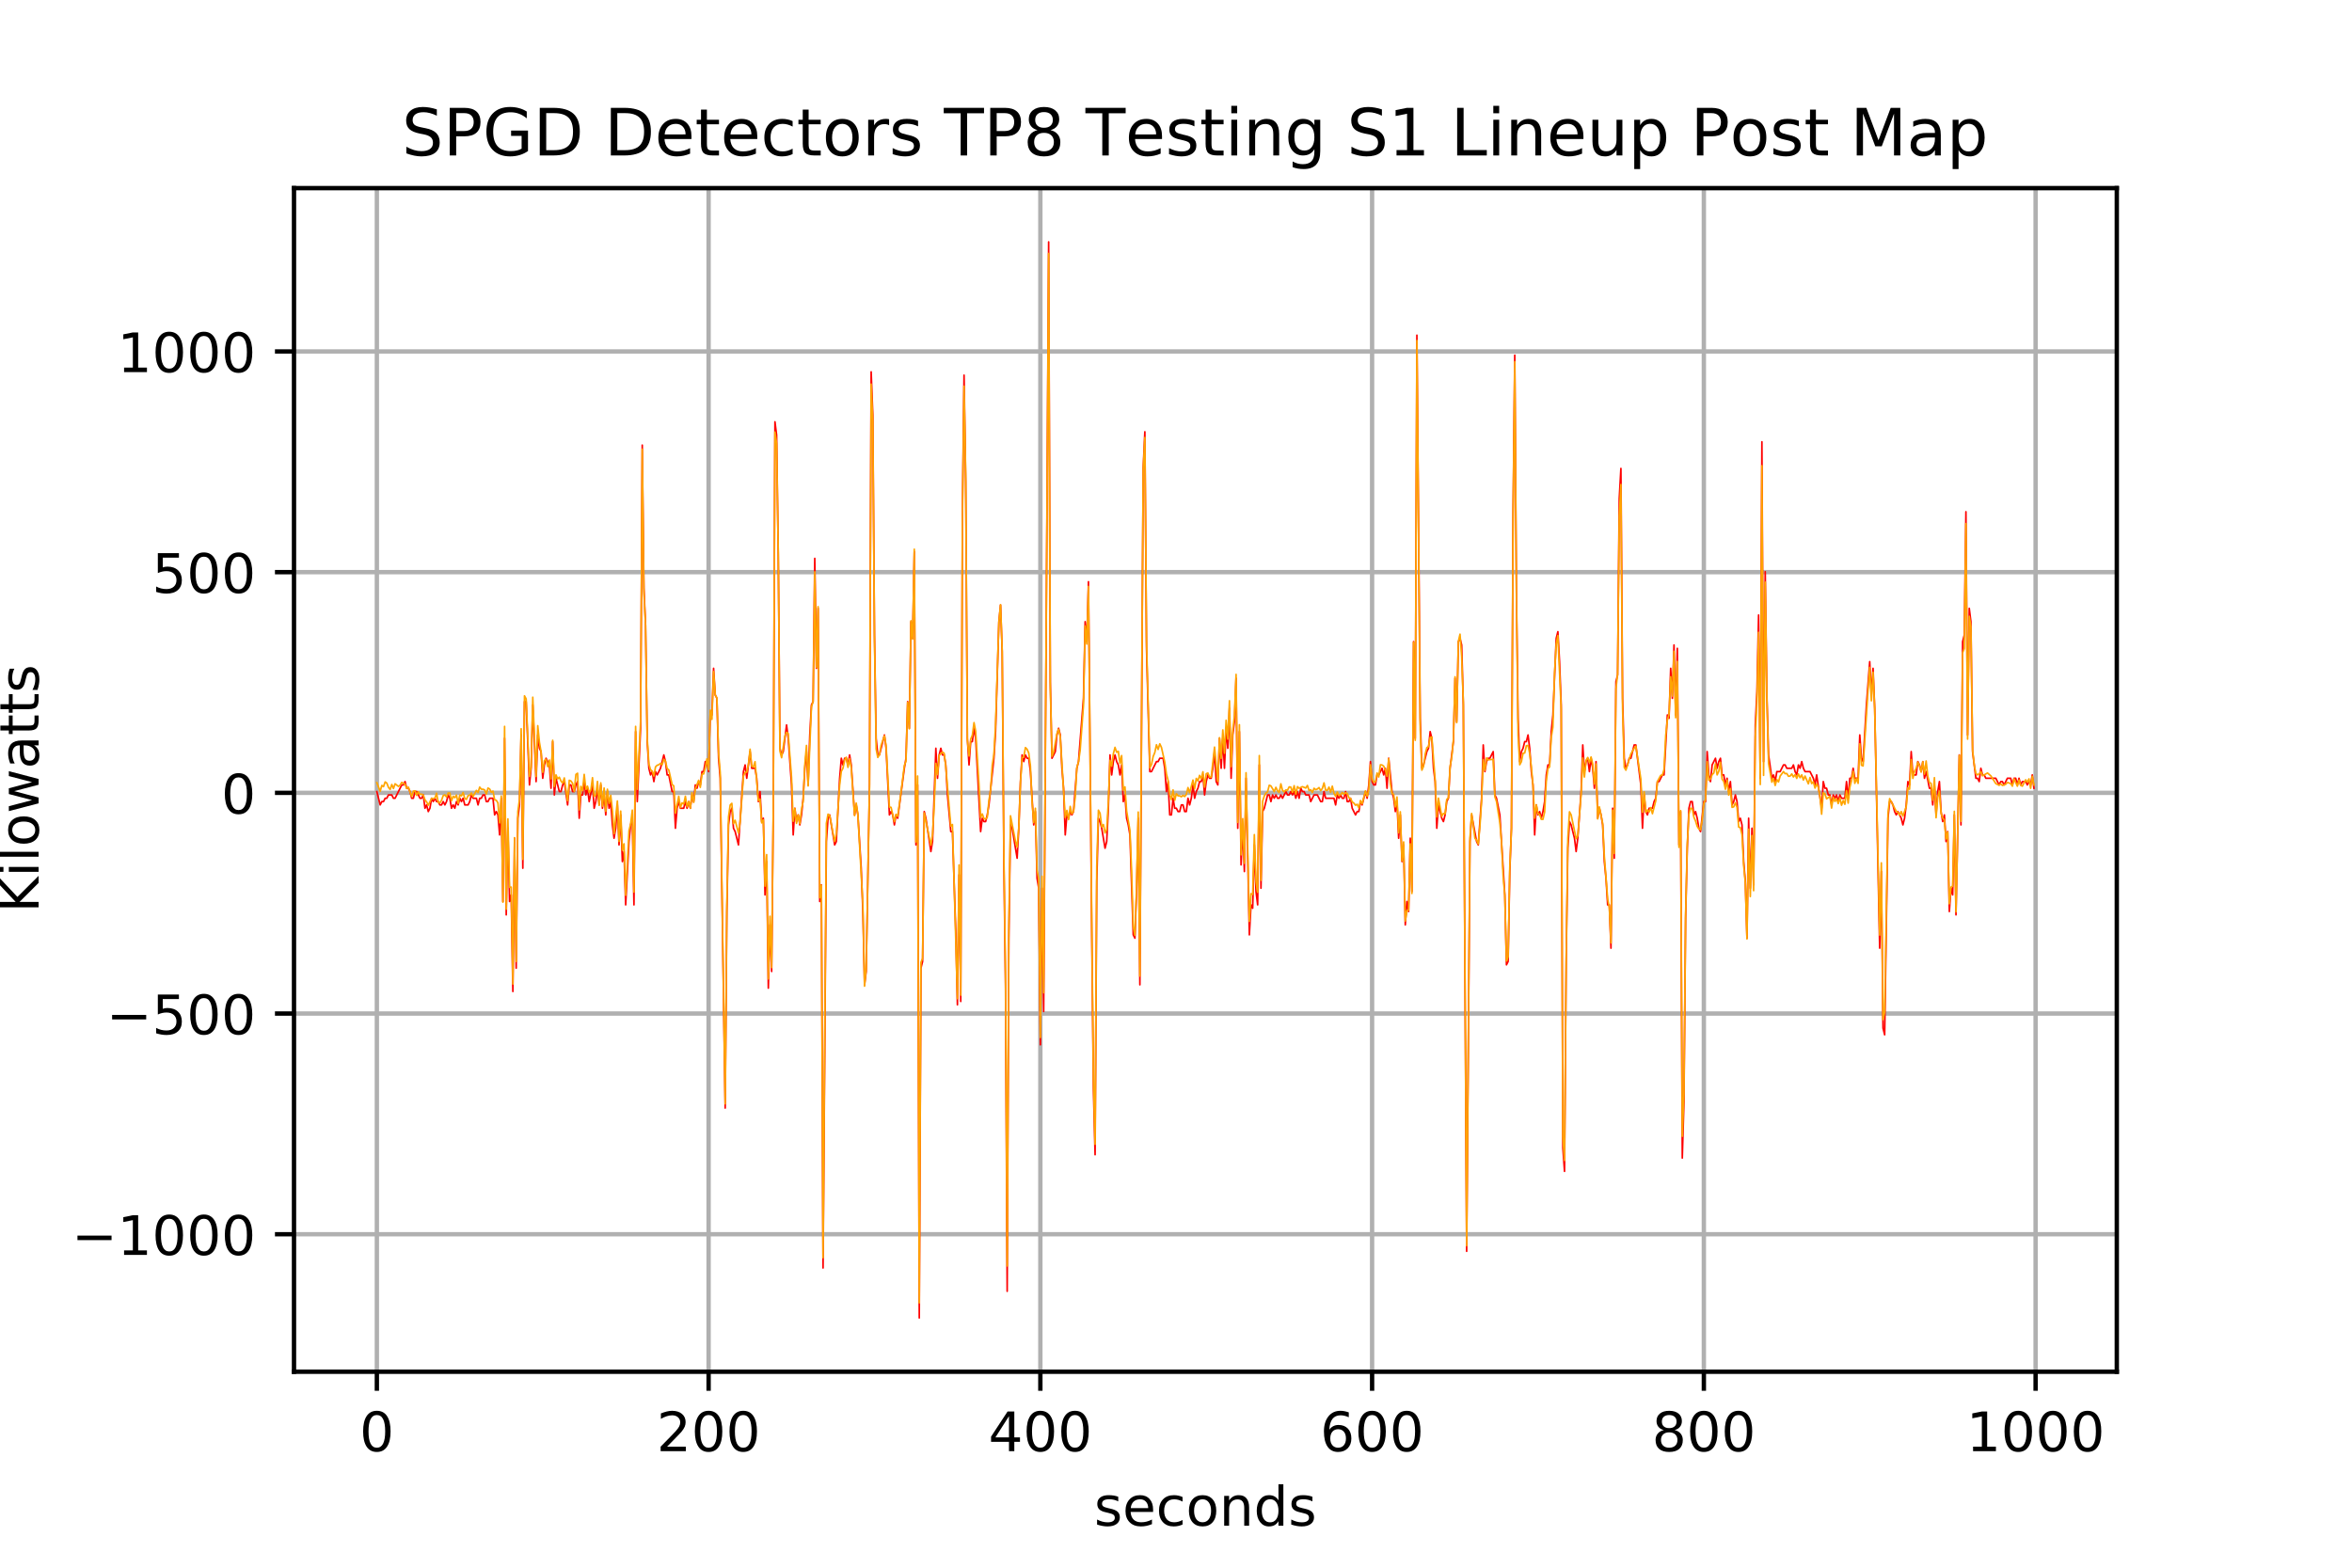 <?xml version="1.0" encoding="utf-8" standalone="no"?>
<!DOCTYPE svg PUBLIC "-//W3C//DTD SVG 1.1//EN"
  "http://www.w3.org/Graphics/SVG/1.1/DTD/svg11.dtd">
<!-- Created with matplotlib (http://matplotlib.org/) -->
<svg height="288pt" version="1.1" viewBox="0 0 432 288" width="432pt" xmlns="http://www.w3.org/2000/svg" xmlns:xlink="http://www.w3.org/1999/xlink">
 <defs>
  <style type="text/css">
*{stroke-linecap:butt;stroke-linejoin:round;}
  </style>
 </defs>
 <g id="figure_1">
  <g id="patch_1">
   <path d="M 0 288 
L 432 288 
L 432 0 
L 0 0 
z
" style="fill:#ffffff;"/>
  </g>
  <g id="axes_1">
   <g id="patch_2">
    <path d="M 54 252 
L 388.8 252 
L 388.8 34.56 
L 54 34.56 
z
" style="fill:#ffffff;"/>
   </g>
   <g id="matplotlib.axis_1">
    <g id="xtick_1">
     <g id="line2d_1">
      <path clip-path="url(#p9f72ee7fce)" d="M 69.218 252 
L 69.218 34.56 
" style="fill:none;stroke:#b0b0b0;stroke-linecap:square;stroke-width:0.8;"/>
     </g>
     <g id="line2d_2">
      <defs>
       <path d="M 0 0 
L 0 3.5 
" id="mb31a977e59" style="stroke:#000000;stroke-width:0.8;"/>
      </defs>
      <g>
       <use style="stroke:#000000;stroke-width:0.8;" x="69.218" xlink:href="#mb31a977e59" y="252"/>
      </g>
     </g>
     <g id="text_1">
      <!-- 0 -->
      <defs>
       <path d="M 31.781 66.406 
Q 24.172 66.406 20.328 58.906 
Q 16.5 51.422 16.5 36.375 
Q 16.5 21.391 20.328 13.891 
Q 24.172 6.391 31.781 6.391 
Q 39.453 6.391 43.281 13.891 
Q 47.125 21.391 47.125 36.375 
Q 47.125 51.422 43.281 58.906 
Q 39.453 66.406 31.781 66.406 
M 31.781 74.219 
Q 44.047 74.219 50.516 64.516 
Q 56.984 54.828 56.984 36.375 
Q 56.984 17.969 50.516 8.266 
Q 44.047 -1.422 31.781 -1.422 
Q 19.531 -1.422 13.062 8.266 
Q 6.594 17.969 6.594 36.375 
Q 6.594 54.828 13.062 64.516 
Q 19.531 74.219 31.781 74.219 
" id="DejaVuSans-30"/>
      </defs>
      <g transform="translate(66.037 266.598)scale(0.1 -0.1)">
       <use xlink:href="#DejaVuSans-30"/>
      </g>
     </g>
    </g>
    <g id="xtick_2">
     <g id="line2d_3">
      <path clip-path="url(#p9f72ee7fce)" d="M 130.152 252 
L 130.152 34.56 
" style="fill:none;stroke:#b0b0b0;stroke-linecap:square;stroke-width:0.8;"/>
     </g>
     <g id="line2d_4">
      <g>
       <use style="stroke:#000000;stroke-width:0.8;" x="130.152" xlink:href="#mb31a977e59" y="252"/>
      </g>
     </g>
     <g id="text_2">
      <!-- 200 -->
      <defs>
       <path d="M 19.188 8.297 
L 53.609 8.297 
L 53.609 0 
L 7.328 0 
L 7.328 8.297 
Q 12.938 14.109 22.625 23.891 
Q 32.328 33.688 34.812 36.531 
Q 39.547 41.844 41.422 45.531 
Q 43.312 49.219 43.312 52.781 
Q 43.312 58.594 39.234 62.25 
Q 35.156 65.922 28.609 65.922 
Q 23.969 65.922 18.812 64.312 
Q 13.672 62.703 7.812 59.422 
L 7.812 69.391 
Q 13.766 71.781 18.938 73 
Q 24.125 74.219 28.422 74.219 
Q 39.75 74.219 46.484 68.547 
Q 53.219 62.891 53.219 53.422 
Q 53.219 48.922 51.531 44.891 
Q 49.859 40.875 45.406 35.406 
Q 44.188 33.984 37.641 27.219 
Q 31.109 20.453 19.188 8.297 
" id="DejaVuSans-32"/>
      </defs>
      <g transform="translate(120.608 266.598)scale(0.1 -0.1)">
       <use xlink:href="#DejaVuSans-32"/>
       <use x="63.623" xlink:href="#DejaVuSans-30"/>
       <use x="127.246" xlink:href="#DejaVuSans-30"/>
      </g>
     </g>
    </g>
    <g id="xtick_3">
     <g id="line2d_5">
      <path clip-path="url(#p9f72ee7fce)" d="M 191.086 252 
L 191.086 34.56 
" style="fill:none;stroke:#b0b0b0;stroke-linecap:square;stroke-width:0.8;"/>
     </g>
     <g id="line2d_6">
      <g>
       <use style="stroke:#000000;stroke-width:0.8;" x="191.086" xlink:href="#mb31a977e59" y="252"/>
      </g>
     </g>
     <g id="text_3">
      <!-- 400 -->
      <defs>
       <path d="M 37.797 64.312 
L 12.891 25.391 
L 37.797 25.391 
z
M 35.203 72.906 
L 47.609 72.906 
L 47.609 25.391 
L 58.016 25.391 
L 58.016 17.188 
L 47.609 17.188 
L 47.609 0 
L 37.797 0 
L 37.797 17.188 
L 4.891 17.188 
L 4.891 26.703 
z
" id="DejaVuSans-34"/>
      </defs>
      <g transform="translate(181.542 266.598)scale(0.1 -0.1)">
       <use xlink:href="#DejaVuSans-34"/>
       <use x="63.623" xlink:href="#DejaVuSans-30"/>
       <use x="127.246" xlink:href="#DejaVuSans-30"/>
      </g>
     </g>
    </g>
    <g id="xtick_4">
     <g id="line2d_7">
      <path clip-path="url(#p9f72ee7fce)" d="M 252.019 252 
L 252.019 34.56 
" style="fill:none;stroke:#b0b0b0;stroke-linecap:square;stroke-width:0.8;"/>
     </g>
     <g id="line2d_8">
      <g>
       <use style="stroke:#000000;stroke-width:0.8;" x="252.019" xlink:href="#mb31a977e59" y="252"/>
      </g>
     </g>
     <g id="text_4">
      <!-- 600 -->
      <defs>
       <path d="M 33.016 40.375 
Q 26.375 40.375 22.484 35.828 
Q 18.609 31.297 18.609 23.391 
Q 18.609 15.531 22.484 10.953 
Q 26.375 6.391 33.016 6.391 
Q 39.656 6.391 43.531 10.953 
Q 47.406 15.531 47.406 23.391 
Q 47.406 31.297 43.531 35.828 
Q 39.656 40.375 33.016 40.375 
M 52.594 71.297 
L 52.594 62.312 
Q 48.875 64.062 45.094 64.984 
Q 41.312 65.922 37.594 65.922 
Q 27.828 65.922 22.672 59.328 
Q 17.531 52.734 16.797 39.406 
Q 19.672 43.656 24.016 45.922 
Q 28.375 48.188 33.594 48.188 
Q 44.578 48.188 50.953 41.516 
Q 57.328 34.859 57.328 23.391 
Q 57.328 12.156 50.688 5.359 
Q 44.047 -1.422 33.016 -1.422 
Q 20.359 -1.422 13.672 8.266 
Q 6.984 17.969 6.984 36.375 
Q 6.984 53.656 15.188 63.938 
Q 23.391 74.219 37.203 74.219 
Q 40.922 74.219 44.703 73.484 
Q 48.484 72.75 52.594 71.297 
" id="DejaVuSans-36"/>
      </defs>
      <g transform="translate(242.475 266.598)scale(0.1 -0.1)">
       <use xlink:href="#DejaVuSans-36"/>
       <use x="63.623" xlink:href="#DejaVuSans-30"/>
       <use x="127.246" xlink:href="#DejaVuSans-30"/>
      </g>
     </g>
    </g>
    <g id="xtick_5">
     <g id="line2d_9">
      <path clip-path="url(#p9f72ee7fce)" d="M 312.953 252 
L 312.953 34.56 
" style="fill:none;stroke:#b0b0b0;stroke-linecap:square;stroke-width:0.8;"/>
     </g>
     <g id="line2d_10">
      <g>
       <use style="stroke:#000000;stroke-width:0.8;" x="312.953" xlink:href="#mb31a977e59" y="252"/>
      </g>
     </g>
     <g id="text_5">
      <!-- 800 -->
      <defs>
       <path d="M 31.781 34.625 
Q 24.75 34.625 20.719 30.859 
Q 16.703 27.094 16.703 20.516 
Q 16.703 13.922 20.719 10.156 
Q 24.75 6.391 31.781 6.391 
Q 38.812 6.391 42.859 10.172 
Q 46.922 13.969 46.922 20.516 
Q 46.922 27.094 42.891 30.859 
Q 38.875 34.625 31.781 34.625 
M 21.922 38.812 
Q 15.578 40.375 12.031 44.719 
Q 8.5 49.078 8.5 55.328 
Q 8.5 64.062 14.719 69.141 
Q 20.953 74.219 31.781 74.219 
Q 42.672 74.219 48.875 69.141 
Q 55.078 64.062 55.078 55.328 
Q 55.078 49.078 51.531 44.719 
Q 48 40.375 41.703 38.812 
Q 48.828 37.156 52.797 32.312 
Q 56.781 27.484 56.781 20.516 
Q 56.781 9.906 50.312 4.234 
Q 43.844 -1.422 31.781 -1.422 
Q 19.734 -1.422 13.25 4.234 
Q 6.781 9.906 6.781 20.516 
Q 6.781 27.484 10.781 32.312 
Q 14.797 37.156 21.922 38.812 
M 18.312 54.391 
Q 18.312 48.734 21.844 45.562 
Q 25.391 42.391 31.781 42.391 
Q 38.141 42.391 41.719 45.562 
Q 45.312 48.734 45.312 54.391 
Q 45.312 60.062 41.719 63.234 
Q 38.141 66.406 31.781 66.406 
Q 25.391 66.406 21.844 63.234 
Q 18.312 60.062 18.312 54.391 
" id="DejaVuSans-38"/>
      </defs>
      <g transform="translate(303.409 266.598)scale(0.1 -0.1)">
       <use xlink:href="#DejaVuSans-38"/>
       <use x="63.623" xlink:href="#DejaVuSans-30"/>
       <use x="127.246" xlink:href="#DejaVuSans-30"/>
      </g>
     </g>
    </g>
    <g id="xtick_6">
     <g id="line2d_11">
      <path clip-path="url(#p9f72ee7fce)" d="M 373.886 252 
L 373.886 34.56 
" style="fill:none;stroke:#b0b0b0;stroke-linecap:square;stroke-width:0.8;"/>
     </g>
     <g id="line2d_12">
      <g>
       <use style="stroke:#000000;stroke-width:0.8;" x="373.886" xlink:href="#mb31a977e59" y="252"/>
      </g>
     </g>
     <g id="text_6">
      <!-- 1000 -->
      <defs>
       <path d="M 12.406 8.297 
L 28.516 8.297 
L 28.516 63.922 
L 10.984 60.406 
L 10.984 69.391 
L 28.422 72.906 
L 38.281 72.906 
L 38.281 8.297 
L 54.391 8.297 
L 54.391 0 
L 12.406 0 
z
" id="DejaVuSans-31"/>
      </defs>
      <g transform="translate(361.161 266.598)scale(0.1 -0.1)">
       <use xlink:href="#DejaVuSans-31"/>
       <use x="63.623" xlink:href="#DejaVuSans-30"/>
       <use x="127.246" xlink:href="#DejaVuSans-30"/>
       <use x="190.869" xlink:href="#DejaVuSans-30"/>
      </g>
     </g>
    </g>
    <g id="text_7">
     <!-- seconds -->
     <defs>
      <path d="M 44.281 53.078 
L 44.281 44.578 
Q 40.484 46.531 36.375 47.5 
Q 32.281 48.484 27.875 48.484 
Q 21.188 48.484 17.844 46.438 
Q 14.5 44.391 14.5 40.281 
Q 14.5 37.156 16.891 35.375 
Q 19.281 33.594 26.516 31.984 
L 29.594 31.297 
Q 39.156 29.25 43.188 25.516 
Q 47.219 21.781 47.219 15.094 
Q 47.219 7.469 41.188 3.016 
Q 35.156 -1.422 24.609 -1.422 
Q 20.219 -1.422 15.453 -0.562 
Q 10.688 0.297 5.422 2 
L 5.422 11.281 
Q 10.406 8.688 15.234 7.391 
Q 20.062 6.109 24.812 6.109 
Q 31.156 6.109 34.562 8.281 
Q 37.984 10.453 37.984 14.406 
Q 37.984 18.062 35.516 20.016 
Q 33.062 21.969 24.703 23.781 
L 21.578 24.516 
Q 13.234 26.266 9.516 29.906 
Q 5.812 33.547 5.812 39.891 
Q 5.812 47.609 11.281 51.797 
Q 16.75 56 26.812 56 
Q 31.781 56 36.172 55.266 
Q 40.578 54.547 44.281 53.078 
" id="DejaVuSans-73"/>
      <path d="M 56.203 29.594 
L 56.203 25.203 
L 14.891 25.203 
Q 15.484 15.922 20.484 11.062 
Q 25.484 6.203 34.422 6.203 
Q 39.594 6.203 44.453 7.469 
Q 49.312 8.734 54.109 11.281 
L 54.109 2.781 
Q 49.266 0.734 44.188 -0.344 
Q 39.109 -1.422 33.891 -1.422 
Q 20.797 -1.422 13.156 6.188 
Q 5.516 13.812 5.516 26.812 
Q 5.516 40.234 12.766 48.109 
Q 20.016 56 32.328 56 
Q 43.359 56 49.781 48.891 
Q 56.203 41.797 56.203 29.594 
M 47.219 32.234 
Q 47.125 39.594 43.094 43.984 
Q 39.062 48.391 32.422 48.391 
Q 24.906 48.391 20.391 44.141 
Q 15.875 39.891 15.188 32.172 
z
" id="DejaVuSans-65"/>
      <path d="M 48.781 52.594 
L 48.781 44.188 
Q 44.969 46.297 41.141 47.344 
Q 37.312 48.391 33.406 48.391 
Q 24.656 48.391 19.812 42.844 
Q 14.984 37.312 14.984 27.297 
Q 14.984 17.281 19.812 11.734 
Q 24.656 6.203 33.406 6.203 
Q 37.312 6.203 41.141 7.25 
Q 44.969 8.297 48.781 10.406 
L 48.781 2.094 
Q 45.016 0.344 40.984 -0.531 
Q 36.969 -1.422 32.422 -1.422 
Q 20.062 -1.422 12.781 6.344 
Q 5.516 14.109 5.516 27.297 
Q 5.516 40.672 12.859 48.328 
Q 20.219 56 33.016 56 
Q 37.156 56 41.109 55.141 
Q 45.062 54.297 48.781 52.594 
" id="DejaVuSans-63"/>
      <path d="M 30.609 48.391 
Q 23.391 48.391 19.188 42.75 
Q 14.984 37.109 14.984 27.297 
Q 14.984 17.484 19.156 11.844 
Q 23.344 6.203 30.609 6.203 
Q 37.797 6.203 41.984 11.859 
Q 46.188 17.531 46.188 27.297 
Q 46.188 37.016 41.984 42.703 
Q 37.797 48.391 30.609 48.391 
M 30.609 56 
Q 42.328 56 49.016 48.375 
Q 55.719 40.766 55.719 27.297 
Q 55.719 13.875 49.016 6.219 
Q 42.328 -1.422 30.609 -1.422 
Q 18.844 -1.422 12.172 6.219 
Q 5.516 13.875 5.516 27.297 
Q 5.516 40.766 12.172 48.375 
Q 18.844 56 30.609 56 
" id="DejaVuSans-6f"/>
      <path d="M 54.891 33.016 
L 54.891 0 
L 45.906 0 
L 45.906 32.719 
Q 45.906 40.484 42.875 44.328 
Q 39.844 48.188 33.797 48.188 
Q 26.516 48.188 22.312 43.547 
Q 18.109 38.922 18.109 30.906 
L 18.109 0 
L 9.078 0 
L 9.078 54.688 
L 18.109 54.688 
L 18.109 46.188 
Q 21.344 51.125 25.703 53.562 
Q 30.078 56 35.797 56 
Q 45.219 56 50.047 50.172 
Q 54.891 44.344 54.891 33.016 
" id="DejaVuSans-6e"/>
      <path d="M 45.406 46.391 
L 45.406 75.984 
L 54.391 75.984 
L 54.391 0 
L 45.406 0 
L 45.406 8.203 
Q 42.578 3.328 38.25 0.953 
Q 33.938 -1.422 27.875 -1.422 
Q 17.969 -1.422 11.734 6.484 
Q 5.516 14.406 5.516 27.297 
Q 5.516 40.188 11.734 48.094 
Q 17.969 56 27.875 56 
Q 33.938 56 38.25 53.625 
Q 42.578 51.266 45.406 46.391 
M 14.797 27.297 
Q 14.797 17.391 18.875 11.75 
Q 22.953 6.109 30.078 6.109 
Q 37.203 6.109 41.297 11.75 
Q 45.406 17.391 45.406 27.297 
Q 45.406 37.203 41.297 42.844 
Q 37.203 48.484 30.078 48.484 
Q 22.953 48.484 18.875 42.844 
Q 14.797 37.203 14.797 27.297 
" id="DejaVuSans-64"/>
     </defs>
     <g transform="translate(200.963 280.277)scale(0.1 -0.1)">
      <use xlink:href="#DejaVuSans-73"/>
      <use x="52.1" xlink:href="#DejaVuSans-65"/>
      <use x="113.623" xlink:href="#DejaVuSans-63"/>
      <use x="168.604" xlink:href="#DejaVuSans-6f"/>
      <use x="229.785" xlink:href="#DejaVuSans-6e"/>
      <use x="293.164" xlink:href="#DejaVuSans-64"/>
      <use x="356.641" xlink:href="#DejaVuSans-73"/>
     </g>
    </g>
   </g>
   <g id="matplotlib.axis_2">
    <g id="ytick_1">
     <g id="line2d_13">
      <path clip-path="url(#p9f72ee7fce)" d="M 54 226.743 
L 388.8 226.743 
" style="fill:none;stroke:#b0b0b0;stroke-linecap:square;stroke-width:0.8;"/>
     </g>
     <g id="line2d_14">
      <defs>
       <path d="M 0 0 
L -3.5 0 
" id="m1ac0f70d2b" style="stroke:#000000;stroke-width:0.8;"/>
      </defs>
      <g>
       <use style="stroke:#000000;stroke-width:0.8;" x="54" xlink:href="#m1ac0f70d2b" y="226.743"/>
      </g>
     </g>
     <g id="text_8">
      <!-- −1000 -->
      <defs>
       <path d="M 10.594 35.5 
L 73.188 35.5 
L 73.188 27.203 
L 10.594 27.203 
z
" id="DejaVuSans-2212"/>
      </defs>
      <g transform="translate(13.17 230.542)scale(0.1 -0.1)">
       <use xlink:href="#DejaVuSans-2212"/>
       <use x="83.789" xlink:href="#DejaVuSans-31"/>
       <use x="147.412" xlink:href="#DejaVuSans-30"/>
       <use x="211.035" xlink:href="#DejaVuSans-30"/>
       <use x="274.658" xlink:href="#DejaVuSans-30"/>
      </g>
     </g>
    </g>
    <g id="ytick_2">
     <g id="line2d_15">
      <path clip-path="url(#p9f72ee7fce)" d="M 54 186.199 
L 388.8 186.199 
" style="fill:none;stroke:#b0b0b0;stroke-linecap:square;stroke-width:0.8;"/>
     </g>
     <g id="line2d_16">
      <g>
       <use style="stroke:#000000;stroke-width:0.8;" x="54" xlink:href="#m1ac0f70d2b" y="186.199"/>
      </g>
     </g>
     <g id="text_9">
      <!-- −500 -->
      <defs>
       <path d="M 10.797 72.906 
L 49.516 72.906 
L 49.516 64.594 
L 19.828 64.594 
L 19.828 46.734 
Q 21.969 47.469 24.109 47.828 
Q 26.266 48.188 28.422 48.188 
Q 40.625 48.188 47.75 41.5 
Q 54.891 34.812 54.891 23.391 
Q 54.891 11.625 47.562 5.094 
Q 40.234 -1.422 26.906 -1.422 
Q 22.312 -1.422 17.547 -0.641 
Q 12.797 0.141 7.719 1.703 
L 7.719 11.625 
Q 12.109 9.234 16.797 8.062 
Q 21.484 6.891 26.703 6.891 
Q 35.156 6.891 40.078 11.328 
Q 45.016 15.766 45.016 23.391 
Q 45.016 31 40.078 35.438 
Q 35.156 39.891 26.703 39.891 
Q 22.75 39.891 18.812 39.016 
Q 14.891 38.141 10.797 36.281 
z
" id="DejaVuSans-35"/>
      </defs>
      <g transform="translate(19.533 189.998)scale(0.1 -0.1)">
       <use xlink:href="#DejaVuSans-2212"/>
       <use x="83.789" xlink:href="#DejaVuSans-35"/>
       <use x="147.412" xlink:href="#DejaVuSans-30"/>
       <use x="211.035" xlink:href="#DejaVuSans-30"/>
      </g>
     </g>
    </g>
    <g id="ytick_3">
     <g id="line2d_17">
      <path clip-path="url(#p9f72ee7fce)" d="M 54 145.655 
L 388.8 145.655 
" style="fill:none;stroke:#b0b0b0;stroke-linecap:square;stroke-width:0.8;"/>
     </g>
     <g id="line2d_18">
      <g>
       <use style="stroke:#000000;stroke-width:0.8;" x="54" xlink:href="#m1ac0f70d2b" y="145.655"/>
      </g>
     </g>
     <g id="text_10">
      <!-- 0 -->
      <g transform="translate(40.638 149.454)scale(0.1 -0.1)">
       <use xlink:href="#DejaVuSans-30"/>
      </g>
     </g>
    </g>
    <g id="ytick_4">
     <g id="line2d_19">
      <path clip-path="url(#p9f72ee7fce)" d="M 54 105.11 
L 388.8 105.11 
" style="fill:none;stroke:#b0b0b0;stroke-linecap:square;stroke-width:0.8;"/>
     </g>
     <g id="line2d_20">
      <g>
       <use style="stroke:#000000;stroke-width:0.8;" x="54" xlink:href="#m1ac0f70d2b" y="105.11"/>
      </g>
     </g>
     <g id="text_11">
      <!-- 500 -->
      <g transform="translate(27.913 108.909)scale(0.1 -0.1)">
       <use xlink:href="#DejaVuSans-35"/>
       <use x="63.623" xlink:href="#DejaVuSans-30"/>
       <use x="127.246" xlink:href="#DejaVuSans-30"/>
      </g>
     </g>
    </g>
    <g id="ytick_5">
     <g id="line2d_21">
      <path clip-path="url(#p9f72ee7fce)" d="M 54 64.566 
L 388.8 64.566 
" style="fill:none;stroke:#b0b0b0;stroke-linecap:square;stroke-width:0.8;"/>
     </g>
     <g id="line2d_22">
      <g>
       <use style="stroke:#000000;stroke-width:0.8;" x="54" xlink:href="#m1ac0f70d2b" y="64.566"/>
      </g>
     </g>
     <g id="text_12">
      <!-- 1000 -->
      <g transform="translate(21.55 68.365)scale(0.1 -0.1)">
       <use xlink:href="#DejaVuSans-31"/>
       <use x="63.623" xlink:href="#DejaVuSans-30"/>
       <use x="127.246" xlink:href="#DejaVuSans-30"/>
       <use x="190.869" xlink:href="#DejaVuSans-30"/>
      </g>
     </g>
    </g>
    <g id="text_13">
     <!-- Kilowatts  -->
     <defs>
      <path d="M 9.812 72.906 
L 19.672 72.906 
L 19.672 42.094 
L 52.391 72.906 
L 65.094 72.906 
L 28.906 38.922 
L 67.672 0 
L 54.688 0 
L 19.672 35.109 
L 19.672 0 
L 9.812 0 
z
" id="DejaVuSans-4b"/>
      <path d="M 9.422 54.688 
L 18.406 54.688 
L 18.406 0 
L 9.422 0 
z
M 9.422 75.984 
L 18.406 75.984 
L 18.406 64.594 
L 9.422 64.594 
z
" id="DejaVuSans-69"/>
      <path d="M 9.422 75.984 
L 18.406 75.984 
L 18.406 0 
L 9.422 0 
z
" id="DejaVuSans-6c"/>
      <path d="M 4.203 54.688 
L 13.188 54.688 
L 24.422 12.016 
L 35.594 54.688 
L 46.188 54.688 
L 57.422 12.016 
L 68.609 54.688 
L 77.594 54.688 
L 63.281 0 
L 52.688 0 
L 40.922 44.828 
L 29.109 0 
L 18.5 0 
z
" id="DejaVuSans-77"/>
      <path d="M 34.281 27.484 
Q 23.391 27.484 19.188 25 
Q 14.984 22.516 14.984 16.5 
Q 14.984 11.719 18.141 8.906 
Q 21.297 6.109 26.703 6.109 
Q 34.188 6.109 38.703 11.406 
Q 43.219 16.703 43.219 25.484 
L 43.219 27.484 
z
M 52.203 31.203 
L 52.203 0 
L 43.219 0 
L 43.219 8.297 
Q 40.141 3.328 35.547 0.953 
Q 30.953 -1.422 24.312 -1.422 
Q 15.922 -1.422 10.953 3.297 
Q 6 8.016 6 15.922 
Q 6 25.141 12.172 29.828 
Q 18.359 34.516 30.609 34.516 
L 43.219 34.516 
L 43.219 35.406 
Q 43.219 41.609 39.141 45 
Q 35.062 48.391 27.688 48.391 
Q 23 48.391 18.547 47.266 
Q 14.109 46.141 10.016 43.891 
L 10.016 52.203 
Q 14.938 54.109 19.578 55.047 
Q 24.219 56 28.609 56 
Q 40.484 56 46.344 49.844 
Q 52.203 43.703 52.203 31.203 
" id="DejaVuSans-61"/>
      <path d="M 18.312 70.219 
L 18.312 54.688 
L 36.812 54.688 
L 36.812 47.703 
L 18.312 47.703 
L 18.312 18.016 
Q 18.312 11.328 20.141 9.422 
Q 21.969 7.516 27.594 7.516 
L 36.812 7.516 
L 36.812 0 
L 27.594 0 
Q 17.188 0 13.234 3.875 
Q 9.281 7.766 9.281 18.016 
L 9.281 47.703 
L 2.688 47.703 
L 2.688 54.688 
L 9.281 54.688 
L 9.281 70.219 
z
" id="DejaVuSans-74"/>
      <path id="DejaVuSans-20"/>
     </defs>
     <g transform="translate(7.091 167.664)rotate(-90)scale(0.1 -0.1)">
      <use xlink:href="#DejaVuSans-4b"/>
      <use x="65.576" xlink:href="#DejaVuSans-69"/>
      <use x="93.359" xlink:href="#DejaVuSans-6c"/>
      <use x="121.143" xlink:href="#DejaVuSans-6f"/>
      <use x="182.324" xlink:href="#DejaVuSans-77"/>
      <use x="264.111" xlink:href="#DejaVuSans-61"/>
      <use x="325.391" xlink:href="#DejaVuSans-74"/>
      <use x="364.6" xlink:href="#DejaVuSans-74"/>
      <use x="403.809" xlink:href="#DejaVuSans-73"/>
      <use x="455.908" xlink:href="#DejaVuSans-20"/>
     </g>
    </g>
   </g>
   <g id="line2d_23">
    <path clip-path="url(#p9f72ee7fce)" d="M 69.218 145.422 
L 69.523 146.646 
L 69.828 147.87 
L 70.132 147.258 
L 70.437 147.258 
L 70.742 146.646 
L 71.046 146.646 
L 71.351 146.034 
L 71.96 146.034 
L 72.265 146.646 
L 72.57 146.646 
L 73.788 144.198 
L 74.093 144.198 
L 74.398 143.586 
L 74.702 144.81 
L 75.007 144.81 
L 75.312 145.422 
L 75.616 146.646 
L 75.921 146.646 
L 76.226 145.422 
L 76.53 145.422 
L 77.14 146.646 
L 77.444 146.646 
L 77.749 146.034 
L 78.054 148.482 
L 78.358 147.87 
L 78.663 149.094 
L 78.968 148.482 
L 79.272 146.646 
L 79.577 147.258 
L 79.882 146.646 
L 80.186 147.258 
L 80.491 147.258 
L 80.796 147.87 
L 81.1 147.87 
L 81.405 147.258 
L 81.71 147.87 
L 82.014 147.258 
L 82.319 146.034 
L 82.624 146.646 
L 82.928 148.482 
L 83.233 147.87 
L 83.538 148.482 
L 83.842 147.258 
L 84.147 147.87 
L 84.452 146.646 
L 84.756 147.258 
L 85.061 146.646 
L 85.366 147.87 
L 85.975 147.87 
L 86.28 147.258 
L 86.584 146.034 
L 86.889 146.646 
L 87.498 146.646 
L 87.803 147.87 
L 88.108 146.646 
L 88.412 146.646 
L 88.717 146.034 
L 89.022 146.034 
L 89.326 147.258 
L 89.631 147.258 
L 89.936 146.646 
L 90.545 146.646 
L 90.85 149.706 
L 91.154 149.094 
L 91.459 149.706 
L 91.764 153.378 
L 92.068 146.646 
L 92.373 165.618 
L 92.678 135.63 
L 92.982 168.066 
L 93.287 152.154 
L 93.592 165.618 
L 93.896 164.394 
L 94.201 182.141 
L 94.506 153.99 
L 94.81 177.857 
L 95.115 150.318 
L 95.42 147.87 
L 95.724 135.018 
L 96.029 159.498 
L 96.334 128.898 
L 96.638 128.898 
L 97.248 144.198 
L 97.552 141.138 
L 97.857 129.51 
L 98.466 143.586 
L 98.771 135.018 
L 99.076 137.466 
L 99.38 138.078 
L 99.685 142.974 
L 99.99 140.526 
L 100.294 139.302 
L 100.904 140.526 
L 101.208 144.81 
L 101.513 136.242 
L 101.818 146.034 
L 102.122 142.974 
L 102.732 145.422 
L 103.036 145.422 
L 103.341 144.198 
L 103.646 143.586 
L 104.255 147.87 
L 104.56 144.198 
L 104.864 144.198 
L 105.169 145.422 
L 105.474 145.422 
L 105.778 144.198 
L 106.083 143.586 
L 106.388 150.318 
L 106.692 146.034 
L 106.997 146.034 
L 107.302 143.586 
L 107.606 146.034 
L 107.911 144.81 
L 108.216 147.258 
L 108.825 144.198 
L 109.13 148.482 
L 109.434 147.258 
L 109.739 144.81 
L 110.044 147.87 
L 110.348 144.198 
L 110.653 148.482 
L 110.958 146.034 
L 111.262 149.706 
L 111.567 145.422 
L 111.872 148.482 
L 112.176 147.258 
L 112.481 151.542 
L 112.786 153.99 
L 113.09 152.154 
L 113.395 147.87 
L 113.7 155.214 
L 114.004 149.706 
L 114.309 158.274 
L 114.614 156.438 
L 114.918 166.23 
L 115.528 154.602 
L 115.832 151.542 
L 116.137 150.318 
L 116.442 166.23 
L 116.746 134.406 
L 117.051 147.258 
L 117.66 133.794 
L 117.965 81.775 
L 118.27 108.091 
L 118.574 114.822 
L 118.879 136.242 
L 119.184 141.138 
L 119.488 142.362 
L 119.793 141.75 
L 120.098 143.586 
L 120.402 141.75 
L 120.707 142.362 
L 121.316 141.138 
L 121.926 138.69 
L 122.23 139.914 
L 122.535 142.362 
L 122.84 142.362 
L 123.449 145.422 
L 123.754 145.422 
L 124.058 152.154 
L 124.363 148.482 
L 124.668 147.258 
L 124.972 148.482 
L 125.582 148.482 
L 125.886 147.258 
L 126.191 148.482 
L 126.496 147.258 
L 126.8 148.482 
L 127.105 146.034 
L 127.41 147.258 
L 127.714 144.198 
L 128.019 144.81 
L 128.324 143.586 
L 128.629 144.198 
L 128.933 141.75 
L 129.238 141.75 
L 129.543 139.914 
L 129.847 139.914 
L 130.152 141.75 
L 130.457 130.734 
L 130.761 131.346 
L 131.066 122.778 
L 131.371 127.674 
L 131.675 128.286 
L 131.98 139.302 
L 132.285 142.974 
L 133.199 203.561 
L 133.503 167.454 
L 133.808 151.542 
L 134.113 149.094 
L 134.417 148.482 
L 134.722 152.154 
L 135.027 152.766 
L 135.636 155.214 
L 136.55 141.75 
L 136.855 140.526 
L 137.159 142.974 
L 137.769 138.078 
L 138.073 141.138 
L 138.683 141.138 
L 138.987 142.974 
L 139.292 147.258 
L 139.597 145.422 
L 139.901 150.93 
L 140.206 150.318 
L 140.511 164.394 
L 140.815 158.274 
L 141.12 181.529 
L 141.425 169.902 
L 141.729 178.469 
L 142.034 148.482 
L 142.339 77.491 
L 142.643 79.939 
L 142.948 101.971 
L 143.253 137.466 
L 143.557 138.69 
L 143.862 138.078 
L 144.471 133.182 
L 144.776 135.63 
L 145.385 144.198 
L 145.69 153.378 
L 145.995 148.482 
L 146.299 150.93 
L 146.604 149.706 
L 146.909 151.542 
L 147.213 149.706 
L 147.518 146.646 
L 147.823 141.138 
L 148.127 138.078 
L 148.432 144.198 
L 148.737 135.018 
L 149.041 129.51 
L 149.346 128.898 
L 149.651 102.583 
L 149.955 122.778 
L 150.26 111.763 
L 150.565 165.618 
L 150.869 162.558 
L 151.174 232.937 
L 151.783 154.602 
L 152.088 150.318 
L 152.393 149.706 
L 153.307 155.214 
L 153.611 154.602 
L 154.221 142.974 
L 154.525 139.302 
L 154.83 140.526 
L 155.135 139.302 
L 155.439 139.302 
L 155.744 140.526 
L 156.049 138.69 
L 156.353 140.526 
L 156.963 149.706 
L 157.267 147.87 
L 157.572 149.706 
L 158.181 159.498 
L 158.486 167.454 
L 158.791 180.917 
L 159.095 178.469 
L 159.705 144.198 
L 160.009 68.311 
L 160.314 76.267 
L 160.619 116.658 
L 160.923 135.63 
L 161.228 138.69 
L 161.533 138.69 
L 162.447 135.018 
L 162.751 137.466 
L 163.361 149.706 
L 163.665 149.094 
L 163.97 149.706 
L 164.275 151.542 
L 164.579 149.706 
L 164.884 150.318 
L 166.103 141.138 
L 166.407 139.302 
L 166.712 128.898 
L 167.017 133.794 
L 167.321 114.21 
L 167.626 117.27 
L 167.931 101.359 
L 168.235 155.214 
L 168.54 144.198 
L 168.845 242.116 
L 169.149 177.857 
L 169.454 176.633 
L 169.759 149.094 
L 170.063 150.318 
L 170.977 156.438 
L 171.282 154.602 
L 171.891 137.466 
L 172.196 142.974 
L 172.501 138.69 
L 172.805 137.466 
L 173.11 138.69 
L 173.415 138.69 
L 173.719 140.526 
L 174.024 146.034 
L 174.633 152.766 
L 174.938 152.766 
L 175.547 171.126 
L 175.852 184.589 
L 176.157 160.722 
L 176.461 183.977 
L 176.766 94.627 
L 177.071 68.923 
L 177.375 88.507 
L 177.68 135.63 
L 177.985 140.526 
L 178.289 136.242 
L 178.594 136.242 
L 178.899 133.794 
L 179.203 135.63 
L 180.117 152.766 
L 180.422 150.318 
L 180.727 150.93 
L 181.031 150.93 
L 181.336 149.706 
L 181.641 147.87 
L 182.555 139.302 
L 182.859 134.406 
L 183.469 114.21 
L 183.773 111.151 
L 184.078 119.718 
L 184.383 158.274 
L 184.687 181.529 
L 184.992 237.22 
L 185.297 172.35 
L 185.601 151.542 
L 185.906 152.154 
L 186.82 157.662 
L 187.125 152.154 
L 187.429 143.586 
L 187.734 138.69 
L 188.039 139.914 
L 188.343 138.69 
L 188.648 139.302 
L 188.953 139.302 
L 189.257 141.75 
L 189.867 151.542 
L 190.171 149.094 
L 190.476 161.334 
L 190.781 163.17 
L 191.086 191.933 
L 191.39 163.17 
L 191.695 185.813 
L 192.304 93.403 
L 192.609 44.444 
L 192.914 125.226 
L 193.218 139.302 
L 193.828 138.078 
L 194.132 135.018 
L 194.437 133.794 
L 194.742 135.018 
L 195.046 141.138 
L 195.351 144.81 
L 195.656 153.378 
L 195.96 149.706 
L 196.265 150.318 
L 196.57 149.094 
L 196.874 149.706 
L 197.179 149.094 
L 197.788 141.138 
L 198.093 139.914 
L 199.007 128.286 
L 199.312 114.21 
L 199.616 117.882 
L 199.921 106.867 
L 200.53 171.738 
L 200.835 199.889 
L 201.14 212.129 
L 201.444 161.946 
L 201.749 150.318 
L 202.054 150.93 
L 202.358 152.154 
L 202.968 155.826 
L 203.272 154.602 
L 203.577 148.482 
L 203.882 138.69 
L 204.186 142.362 
L 204.491 139.914 
L 204.796 138.69 
L 205.1 139.914 
L 205.405 140.526 
L 205.71 142.362 
L 206.014 140.526 
L 206.319 147.258 
L 206.624 146.034 
L 206.928 150.318 
L 207.233 151.542 
L 207.538 153.378 
L 208.147 171.738 
L 208.452 172.35 
L 208.756 163.782 
L 209.061 150.318 
L 209.366 180.917 
L 209.975 86.059 
L 210.28 79.327 
L 210.584 119.106 
L 211.194 141.75 
L 211.498 141.75 
L 212.412 139.914 
L 212.717 139.914 
L 213.022 139.302 
L 213.631 139.302 
L 213.936 141.138 
L 214.24 145.422 
L 214.545 143.586 
L 214.85 149.706 
L 215.154 149.706 
L 215.459 146.646 
L 215.764 148.482 
L 216.068 148.482 
L 216.373 149.094 
L 216.678 149.094 
L 216.982 147.87 
L 217.287 147.87 
L 217.592 149.094 
L 217.896 149.094 
L 218.201 146.646 
L 218.506 147.87 
L 218.81 146.646 
L 219.115 144.198 
L 219.42 146.646 
L 219.724 145.422 
L 220.029 144.81 
L 220.334 143.586 
L 220.638 143.586 
L 220.943 142.362 
L 221.248 146.034 
L 221.552 143.586 
L 221.857 142.362 
L 222.162 142.974 
L 222.466 142.974 
L 222.771 141.138 
L 223.076 138.078 
L 223.38 143.586 
L 223.685 144.198 
L 223.99 135.63 
L 224.294 141.138 
L 224.599 135.63 
L 224.904 141.138 
L 225.208 133.794 
L 225.513 137.466 
L 225.818 130.122 
L 226.122 142.974 
L 226.427 135.018 
L 226.732 132.57 
L 227.036 124.614 
L 227.341 152.154 
L 227.646 134.406 
L 227.95 158.886 
L 228.255 152.154 
L 228.56 160.11 
L 228.864 142.974 
L 229.474 171.738 
L 229.778 166.23 
L 230.083 166.842 
L 230.388 155.214 
L 230.692 163.782 
L 230.997 166.23 
L 231.302 140.526 
L 231.606 163.17 
L 231.911 149.094 
L 232.216 148.482 
L 232.825 146.034 
L 233.13 146.034 
L 233.434 147.258 
L 233.739 146.034 
L 234.044 146.646 
L 234.348 146.034 
L 234.653 146.646 
L 234.958 146.646 
L 235.262 146.034 
L 235.567 146.646 
L 236.176 145.422 
L 236.481 146.034 
L 236.786 146.034 
L 237.09 145.422 
L 237.395 146.034 
L 237.7 145.422 
L 238.004 146.646 
L 238.309 145.422 
L 238.614 146.646 
L 238.918 144.81 
L 239.223 145.422 
L 239.528 145.422 
L 239.832 146.034 
L 240.442 146.034 
L 240.746 147.258 
L 241.356 146.034 
L 241.965 146.034 
L 242.574 147.258 
L 242.879 147.258 
L 243.184 145.422 
L 243.488 146.646 
L 245.012 146.646 
L 245.316 147.87 
L 245.621 146.034 
L 245.926 146.646 
L 246.23 146.034 
L 246.535 146.646 
L 246.84 146.646 
L 247.144 145.422 
L 247.449 147.258 
L 247.754 147.258 
L 248.058 146.646 
L 248.363 148.482 
L 248.972 149.706 
L 249.277 149.094 
L 249.582 149.094 
L 249.886 147.258 
L 250.191 147.87 
L 250.8 145.422 
L 251.105 146.646 
L 251.41 144.198 
L 251.714 139.914 
L 252.019 143.586 
L 252.324 144.198 
L 252.629 144.198 
L 252.933 142.362 
L 253.238 142.362 
L 253.847 141.138 
L 254.152 142.362 
L 254.457 141.138 
L 254.761 144.81 
L 255.066 139.302 
L 255.675 145.422 
L 255.98 146.646 
L 256.285 149.094 
L 256.589 147.258 
L 256.894 153.99 
L 257.199 149.706 
L 257.503 158.274 
L 257.808 155.214 
L 258.113 169.902 
L 258.417 165.618 
L 258.722 167.454 
L 259.027 153.99 
L 259.331 163.782 
L 259.636 117.882 
L 259.941 135.63 
L 260.245 61.579 
L 260.855 131.958 
L 261.159 141.138 
L 261.464 140.526 
L 262.073 138.078 
L 262.378 137.466 
L 262.683 134.406 
L 262.987 135.63 
L 263.292 141.138 
L 263.597 143.586 
L 263.901 152.154 
L 264.206 147.87 
L 264.815 150.318 
L 265.12 150.93 
L 265.425 149.706 
L 265.729 147.258 
L 266.034 146.646 
L 266.339 141.138 
L 266.948 136.242 
L 267.253 124.614 
L 267.557 132.57 
L 267.862 117.882 
L 268.167 117.27 
L 268.471 118.494 
L 268.776 129.51 
L 269.385 229.877 
L 269.995 154.602 
L 270.299 149.706 
L 271.213 154.602 
L 271.518 155.214 
L 272.127 146.646 
L 272.432 136.854 
L 272.737 141.75 
L 273.041 139.914 
L 273.346 139.302 
L 273.651 139.302 
L 274.26 138.078 
L 274.565 146.034 
L 274.869 146.646 
L 275.479 149.706 
L 276.393 164.394 
L 276.697 177.245 
L 277.002 176.633 
L 277.307 160.11 
L 277.611 152.154 
L 277.916 94.015 
L 278.221 65.251 
L 278.525 108.703 
L 278.83 131.958 
L 279.135 139.914 
L 279.439 138.078 
L 279.744 137.466 
L 280.049 136.242 
L 280.353 136.242 
L 280.658 135.018 
L 280.963 137.466 
L 281.267 141.75 
L 281.572 144.198 
L 281.877 153.378 
L 282.181 147.87 
L 282.486 149.706 
L 282.791 149.094 
L 283.095 150.318 
L 283.4 149.094 
L 283.705 147.258 
L 284.009 142.362 
L 284.314 140.526 
L 284.619 140.526 
L 284.923 134.406 
L 285.228 131.346 
L 285.837 117.27 
L 286.142 116.046 
L 286.447 121.554 
L 286.751 129.51 
L 287.056 210.905 
L 287.361 215.189 
L 287.665 176.633 
L 287.97 155.826 
L 288.275 150.93 
L 288.579 151.542 
L 289.189 153.99 
L 289.493 156.438 
L 289.798 153.99 
L 290.407 145.422 
L 290.712 136.854 
L 291.017 141.75 
L 291.321 139.914 
L 291.626 139.302 
L 291.931 141.75 
L 292.235 139.302 
L 292.54 141.138 
L 292.845 144.81 
L 293.149 139.914 
L 293.454 150.318 
L 293.759 148.482 
L 294.063 149.706 
L 294.368 151.542 
L 294.673 158.274 
L 294.977 161.334 
L 295.282 166.23 
L 295.587 166.23 
L 295.891 174.185 
L 296.196 148.482 
L 296.501 157.662 
L 296.805 125.226 
L 297.11 124.002 
L 297.415 91.567 
L 297.719 86.059 
L 298.024 128.286 
L 298.329 139.302 
L 298.633 141.138 
L 298.938 140.526 
L 299.243 139.302 
L 299.547 139.302 
L 300.157 136.854 
L 300.461 136.854 
L 301.375 144.198 
L 301.68 152.154 
L 301.985 146.034 
L 302.289 149.094 
L 302.594 149.706 
L 302.899 148.482 
L 303.508 148.482 
L 303.813 147.258 
L 304.117 146.646 
L 304.422 143.586 
L 304.727 143.586 
L 305.336 142.362 
L 305.641 142.362 
L 306.25 131.346 
L 306.555 131.958 
L 306.859 122.778 
L 307.164 128.286 
L 307.469 118.494 
L 307.773 131.346 
L 308.078 119.106 
L 308.383 155.214 
L 308.687 149.094 
L 308.992 212.741 
L 309.297 202.337 
L 309.601 168.678 
L 309.906 155.826 
L 310.211 148.482 
L 310.515 147.258 
L 310.82 147.258 
L 311.125 149.706 
L 311.429 149.094 
L 311.734 150.318 
L 312.039 152.154 
L 312.343 152.766 
L 312.953 147.258 
L 313.257 147.258 
L 313.562 138.078 
L 313.867 142.362 
L 314.171 143.586 
L 314.476 140.526 
L 315.086 139.302 
L 315.39 141.138 
L 315.695 139.914 
L 316 139.302 
L 316.304 142.362 
L 316.609 142.362 
L 316.914 144.198 
L 317.218 142.974 
L 317.523 145.422 
L 317.828 143.586 
L 318.132 147.87 
L 318.437 147.258 
L 318.742 146.034 
L 319.046 147.258 
L 319.351 150.93 
L 319.656 150.318 
L 319.96 151.542 
L 320.265 158.274 
L 320.57 161.946 
L 320.874 172.35 
L 321.179 150.318 
L 321.484 163.17 
L 321.788 152.154 
L 322.093 162.558 
L 322.398 133.182 
L 322.702 127.062 
L 323.007 112.987 
L 323.312 142.974 
L 323.616 81.163 
L 323.921 139.914 
L 324.226 105.031 
L 324.53 127.674 
L 324.835 138.69 
L 325.444 142.974 
L 325.749 142.362 
L 326.054 143.586 
L 326.358 141.75 
L 326.968 141.75 
L 327.577 140.526 
L 327.882 140.526 
L 328.186 141.138 
L 329.1 141.138 
L 329.405 140.526 
L 329.71 141.75 
L 330.014 142.362 
L 330.319 140.526 
L 330.624 141.138 
L 330.928 139.914 
L 331.233 141.138 
L 331.538 141.75 
L 332.452 141.75 
L 333.061 142.974 
L 333.366 144.198 
L 333.67 142.362 
L 334.584 148.482 
L 334.889 143.586 
L 335.194 144.81 
L 335.498 144.81 
L 335.803 146.034 
L 336.108 146.034 
L 336.412 147.87 
L 336.717 146.034 
L 337.022 146.646 
L 337.326 146.034 
L 337.631 147.258 
L 337.936 146.034 
L 338.24 146.646 
L 338.85 146.646 
L 339.154 143.586 
L 339.459 146.646 
L 339.764 142.974 
L 340.068 142.974 
L 340.373 141.138 
L 340.678 142.974 
L 341.287 142.974 
L 341.592 135.018 
L 341.896 139.302 
L 342.201 139.914 
L 342.81 129.51 
L 343.42 121.554 
L 343.724 127.674 
L 344.029 122.778 
L 344.334 130.122 
L 345.248 174.185 
L 345.552 160.11 
L 345.857 188.873 
L 346.162 190.097 
L 346.771 150.318 
L 347.076 147.258 
L 347.38 147.258 
L 347.685 147.87 
L 347.99 149.094 
L 348.294 149.706 
L 348.599 149.094 
L 349.208 150.318 
L 349.513 151.542 
L 349.818 150.318 
L 350.122 147.87 
L 350.427 143.586 
L 350.732 144.198 
L 351.036 138.078 
L 351.341 142.362 
L 351.95 142.362 
L 352.255 139.914 
L 352.56 140.526 
L 352.864 141.75 
L 353.169 139.914 
L 353.474 142.974 
L 353.778 141.75 
L 354.388 144.81 
L 354.692 144.81 
L 354.997 147.87 
L 355.302 144.198 
L 355.606 149.706 
L 355.911 145.422 
L 356.216 143.586 
L 356.52 149.094 
L 356.825 150.93 
L 357.13 149.706 
L 357.434 154.602 
L 357.739 152.766 
L 358.044 167.454 
L 358.348 163.17 
L 358.653 164.394 
L 358.958 149.706 
L 359.262 168.066 
L 359.872 138.69 
L 360.176 151.542 
L 360.481 117.882 
L 360.786 116.658 
L 361.09 94.015 
L 361.395 135.018 
L 361.7 111.763 
L 362.004 114.21 
L 362.309 138.078 
L 362.918 142.974 
L 363.223 142.974 
L 363.528 143.586 
L 363.832 141.138 
L 364.137 142.362 
L 364.442 142.362 
L 364.746 142.974 
L 366.574 142.974 
L 367.184 144.198 
L 367.488 143.586 
L 367.793 143.586 
L 368.098 144.198 
L 368.707 142.974 
L 369.316 142.974 
L 369.621 144.198 
L 369.926 142.974 
L 370.23 142.974 
L 370.535 144.198 
L 370.84 142.974 
L 371.144 144.198 
L 371.449 143.586 
L 372.058 143.586 
L 372.363 144.198 
L 372.668 143.586 
L 372.972 144.198 
L 373.277 142.362 
L 373.582 144.81 
L 373.582 144.81 
" style="fill:none;stroke:#ff0000;stroke-linecap:square;stroke-width:0.3;"/>
   </g>
   <g id="line2d_24">
    <path clip-path="url(#p9f72ee7fce)" d="M 69.218 143.779 
L 69.828 145.378 
L 70.132 144.297 
L 70.437 144.513 
L 70.742 143.649 
L 71.046 143.865 
L 71.351 144.643 
L 71.656 145.032 
L 71.96 144.124 
L 72.265 144.859 
L 72.57 143.995 
L 73.179 144.47 
L 73.484 144.254 
L 73.788 143.735 
L 74.398 144.038 
L 74.702 144.859 
L 75.007 144.6 
L 75.616 146.329 
L 75.921 145.335 
L 76.226 145.291 
L 76.53 146.113 
L 76.835 145.464 
L 77.14 145.94 
L 77.444 145.897 
L 77.749 146.069 
L 78.054 146.934 
L 78.358 147.323 
L 78.663 147.928 
L 79.272 146.675 
L 79.577 146.718 
L 79.882 146.631 
L 80.186 145.724 
L 80.491 147.453 
L 80.796 147.496 
L 81.1 147.02 
L 81.405 146.156 
L 81.71 146.026 
L 82.014 146.415 
L 82.319 145.68 
L 82.624 145.68 
L 82.928 147.107 
L 83.233 146.286 
L 83.538 146.545 
L 83.842 146.069 
L 84.147 147.582 
L 84.452 146.069 
L 84.756 146.199 
L 85.061 145.594 
L 85.366 146.718 
L 85.67 146.848 
L 85.975 146.156 
L 86.28 146.113 
L 86.584 145.68 
L 86.889 146.329 
L 87.498 145.205 
L 87.803 145.594 
L 88.108 144.6 
L 88.412 144.989 
L 88.717 144.989 
L 89.022 145.119 
L 89.326 145.897 
L 89.631 144.773 
L 89.936 144.946 
L 90.24 145.551 
L 90.545 145.335 
L 90.85 146.934 
L 91.154 147.02 
L 91.459 147.496 
L 91.764 151.17 
L 92.068 146.242 
L 92.373 165.736 
L 92.678 133.448 
L 92.982 167.033 
L 93.287 150.435 
L 93.592 163.013 
L 93.896 162.97 
L 94.201 180.779 
L 94.506 153.893 
L 94.81 176.629 
L 95.115 149.095 
L 95.42 146.804 
L 95.724 133.88 
L 96.029 157.87 
L 96.334 127.829 
L 96.638 128.391 
L 97.248 142.655 
L 97.552 140.839 
L 97.857 128.088 
L 98.466 142.655 
L 98.771 133.318 
L 99.076 136.344 
L 99.38 138.116 
L 99.685 141.877 
L 99.99 139.716 
L 100.294 139.499 
L 100.599 140.839 
L 100.904 139.629 
L 101.208 143.087 
L 101.513 135.998 
L 101.818 144.47 
L 102.122 142.352 
L 102.427 143.087 
L 102.732 142.784 
L 103.036 143.476 
L 103.341 143.865 
L 103.646 142.914 
L 104.255 147.107 
L 104.56 143.346 
L 104.864 143.476 
L 105.169 143.908 
L 105.474 145.378 
L 105.778 142.266 
L 106.083 142.05 
L 106.388 148.793 
L 106.692 144.47 
L 106.997 145.248 
L 107.302 142.266 
L 107.606 144.989 
L 107.911 144.427 
L 108.216 145.594 
L 108.52 145.162 
L 108.825 142.871 
L 109.13 146.329 
L 109.434 146.026 
L 109.739 143.562 
L 110.044 147.928 
L 110.348 143.822 
L 110.653 148.101 
L 110.958 144.773 
L 111.262 149.052 
L 111.567 144.989 
L 111.872 147.582 
L 112.176 146.113 
L 112.481 148.793 
L 112.786 153.158 
L 113.395 147.15 
L 113.7 154.585 
L 114.004 149.009 
L 114.309 156.184 
L 114.614 155.017 
L 114.918 164.483 
L 115.528 152.596 
L 115.832 151.386 
L 116.137 148.836 
L 116.442 163.878 
L 116.746 133.448 
L 117.051 144.989 
L 117.66 132.411 
L 117.965 82.53 
L 118.27 108.94 
L 118.574 114.948 
L 118.879 135.652 
L 119.184 140.364 
L 119.488 141.401 
L 119.793 141.661 
L 120.098 142.568 
L 120.402 140.883 
L 120.707 140.58 
L 121.012 140.494 
L 121.316 140.234 
L 121.621 140.494 
L 121.926 139.499 
L 122.23 139.845 
L 122.535 141.185 
L 122.84 141.444 
L 123.449 144.124 
L 123.754 144.384 
L 124.058 149.355 
L 124.668 146.286 
L 124.972 148.36 
L 125.277 147.496 
L 125.582 147.712 
L 125.886 146.286 
L 126.191 148.187 
L 126.496 147.28 
L 126.8 148.49 
L 127.105 145.637 
L 127.41 147.409 
L 127.714 144.946 
L 128.324 143.346 
L 128.629 144.643 
L 128.933 142.223 
L 129.238 142.179 
L 129.543 141.055 
L 129.847 139.413 
L 130.152 141.401 
L 130.457 130.466 
L 130.761 132.151 
L 131.066 123.377 
L 131.371 127.699 
L 131.675 128.218 
L 131.98 138.332 
L 132.285 141.92 
L 133.199 202.78 
L 133.503 166.212 
L 133.808 150.089 
L 134.113 147.885 
L 134.417 147.582 
L 134.722 151.3 
L 135.027 150.694 
L 135.636 153.029 
L 135.941 151.04 
L 136.55 142.568 
L 136.855 141.92 
L 137.159 141.833 
L 137.464 140.494 
L 137.769 137.641 
L 138.073 140.753 
L 138.378 140.883 
L 138.683 139.932 
L 139.292 147.064 
L 139.597 146.804 
L 139.901 151.17 
L 140.206 150.608 
L 140.511 162.797 
L 140.815 157.005 
L 141.12 179.828 
L 141.425 168.33 
L 141.729 177.753 
L 142.034 148.533 
L 142.339 79.374 
L 142.643 81.449 
L 142.948 101.505 
L 143.253 137.987 
L 143.557 139.197 
L 144.167 135.22 
L 144.471 134.529 
L 144.776 134.745 
L 145.385 142.828 
L 145.69 150.867 
L 145.995 148.533 
L 146.299 151.256 
L 146.604 149.7 
L 146.909 151.3 
L 147.213 148.663 
L 147.518 147.193 
L 147.823 140.537 
L 148.127 136.949 
L 148.432 144.384 
L 149.041 129.86 
L 149.346 128.866 
L 149.651 105.05 
L 149.955 122.599 
L 150.26 111.447 
L 150.565 164.915 
L 150.869 162.624 
L 151.174 231.048 
L 151.783 151.256 
L 152.088 149.571 
L 152.393 149.83 
L 153.002 153.072 
L 153.307 154.585 
L 153.611 153.201 
L 154.221 144.211 
L 154.525 141.704 
L 154.83 141.142 
L 155.135 139.629 
L 155.439 139.11 
L 155.744 140.969 
L 156.049 139.37 
L 156.353 141.055 
L 156.963 149.83 
L 157.267 147.539 
L 157.572 149.657 
L 158.486 166.169 
L 158.791 181.168 
L 159.095 177.926 
L 159.705 144.6 
L 160.009 70.557 
L 160.314 77.386 
L 160.619 117.282 
L 160.923 137.598 
L 161.228 139.154 
L 161.533 138.635 
L 161.837 136.906 
L 162.447 135.177 
L 162.751 136.949 
L 163.361 148.274 
L 163.665 148.317 
L 164.275 150.954 
L 164.579 149.614 
L 164.884 149.96 
L 165.493 145.594 
L 166.103 140.623 
L 166.407 139.845 
L 166.712 129.039 
L 167.017 133.88 
L 167.321 114.04 
L 167.626 117.412 
L 167.931 100.9 
L 168.235 154.671 
L 168.54 142.568 
L 168.845 239.347 
L 169.149 176.802 
L 169.454 176.067 
L 169.759 149.355 
L 170.977 155.276 
L 171.282 153.331 
L 171.587 148.015 
L 171.891 140.234 
L 172.196 142.309 
L 172.501 138.765 
L 173.11 138.159 
L 173.415 138.376 
L 173.719 140.839 
L 174.633 151.775 
L 174.938 151.473 
L 175.852 183.458 
L 176.157 158.907 
L 176.461 182.81 
L 176.766 95.973 
L 177.071 70.946 
L 177.375 87.328 
L 177.68 135.998 
L 177.985 138.894 
L 178.289 135.782 
L 178.594 135.047 
L 178.899 132.756 
L 179.203 134.312 
L 179.813 144.124 
L 180.117 150.176 
L 180.422 149.527 
L 180.727 150.392 
L 181.031 150.478 
L 181.336 150.133 
L 181.641 147.02 
L 181.945 145.162 
L 182.25 140.537 
L 182.555 138.592 
L 182.859 133.145 
L 183.469 114.343 
L 183.773 111.101 
L 184.078 119.573 
L 184.383 156.616 
L 184.687 179.611 
L 184.992 232.561 
L 185.297 170.189 
L 185.601 149.873 
L 186.515 154.541 
L 186.82 155.622 
L 187.125 152.034 
L 187.429 143.822 
L 187.734 139.197 
L 188.039 139.067 
L 188.343 137.338 
L 188.648 137.641 
L 188.953 138.332 
L 189.257 140.666 
L 189.562 147.237 
L 189.867 151.127 
L 190.171 148.49 
L 190.476 159.772 
L 190.781 161.414 
L 191.086 190.59 
L 191.39 160.982 
L 191.695 182.378 
L 192.304 95.195 
L 192.609 46.567 
L 192.914 126.359 
L 193.218 138.937 
L 193.523 138.116 
L 194.132 134.788 
L 194.437 133.967 
L 194.742 135.307 
L 195.656 150.176 
L 195.96 148.879 
L 196.265 150.565 
L 196.57 148.144 
L 196.874 149.484 
L 197.179 149.052 
L 197.484 146.502 
L 197.788 141.012 
L 198.093 139.975 
L 198.398 137.814 
L 199.007 129.558 
L 199.312 114.991 
L 199.616 118.32 
L 199.921 107.73 
L 200.53 169.54 
L 200.835 197.982 
L 201.14 210.214 
L 201.444 159.166 
L 201.749 148.836 
L 202.054 149.398 
L 202.358 151.905 
L 202.663 151.473 
L 202.968 153.029 
L 203.272 152.38 
L 203.577 147.28 
L 203.882 139.672 
L 204.186 140.753 
L 204.491 138.462 
L 204.796 137.295 
L 205.1 138.203 
L 205.405 138.03 
L 205.71 140.234 
L 206.014 138.808 
L 206.319 145.162 
L 206.624 144.557 
L 206.928 148.965 
L 207.538 152.553 
L 207.842 159.988 
L 208.147 170.232 
L 208.452 171.831 
L 208.756 162.884 
L 209.061 149.182 
L 209.366 179.309 
L 209.975 86.377 
L 210.28 80.369 
L 210.584 117.758 
L 211.194 141.055 
L 211.498 140.45 
L 211.803 138.981 
L 212.108 138.246 
L 212.412 136.819 
L 212.717 137.684 
L 213.022 136.647 
L 213.326 137.295 
L 213.936 140.018 
L 214.24 142.179 
L 214.545 143.346 
L 214.85 145.983 
L 215.154 146.891 
L 215.459 145.119 
L 215.764 147.02 
L 216.068 145.81 
L 216.373 146.199 
L 216.678 146.199 
L 216.982 146.372 
L 217.287 146.113 
L 217.592 146.329 
L 217.896 145.94 
L 218.201 144.686 
L 218.506 145.637 
L 219.115 143.303 
L 219.42 144.902 
L 219.724 143.001 
L 220.029 143.476 
L 220.334 142.439 
L 220.638 143.087 
L 220.943 141.79 
L 221.248 144.6 
L 221.552 142.136 
L 221.857 142.006 
L 222.162 142.741 
L 222.466 142.741 
L 223.076 137.252 
L 223.685 143.562 
L 223.99 135.523 
L 224.294 139.326 
L 224.599 134.096 
L 224.904 138.376 
L 225.208 132.324 
L 225.513 135.782 
L 225.818 128.737 
L 226.122 140.839 
L 226.427 134.183 
L 226.732 131.46 
L 227.036 123.895 
L 227.341 151.083 
L 227.646 133.145 
L 227.95 157.048 
L 228.255 150.392 
L 228.56 158.605 
L 228.864 141.963 
L 229.474 169.281 
L 229.778 164.18 
L 230.083 164.31 
L 230.388 153.331 
L 230.692 161.933 
L 230.997 163.921 
L 231.302 138.808 
L 231.606 161.717 
L 231.911 147.193 
L 232.216 146.242 
L 232.52 145.68 
L 232.825 145.464 
L 233.13 144.254 
L 233.434 144.384 
L 234.044 145.421 
L 234.348 144.643 
L 234.653 145.291 
L 234.958 145.594 
L 235.262 143.995 
L 235.567 145.205 
L 235.872 145.464 
L 236.176 145.119 
L 236.481 145.162 
L 236.786 144.557 
L 237.09 144.6 
L 237.395 145.551 
L 237.7 144.341 
L 238.004 145.897 
L 238.309 144.513 
L 238.614 144.816 
L 239.223 144.513 
L 239.832 144.773 
L 240.137 144.297 
L 240.442 145.248 
L 240.746 145.075 
L 241.051 145.594 
L 241.356 144.816 
L 241.66 145.075 
L 241.965 144.946 
L 242.27 144.686 
L 242.574 145.248 
L 242.879 144.859 
L 243.184 143.822 
L 243.488 145.162 
L 243.793 145.205 
L 244.098 144.6 
L 244.402 145.551 
L 244.707 144.427 
L 245.012 145.724 
L 245.316 146.286 
L 245.621 145.508 
L 245.926 146.156 
L 246.23 145.983 
L 246.535 145.594 
L 246.84 145.897 
L 247.144 145.637 
L 247.449 145.767 
L 247.754 146.545 
L 248.058 146.675 
L 248.363 147.323 
L 248.668 147.539 
L 248.972 147.928 
L 249.277 147.755 
L 249.582 148.404 
L 249.886 147.064 
L 250.191 147.669 
L 250.8 145.291 
L 251.105 146.286 
L 251.41 145.075 
L 251.714 140.494 
L 252.019 143.087 
L 252.324 143.692 
L 252.629 143.606 
L 252.933 142.006 
L 253.238 142.741 
L 253.543 140.494 
L 253.847 140.537 
L 254.152 140.753 
L 254.457 141.444 
L 254.761 142.612 
L 255.066 139.37 
L 255.371 143.951 
L 255.675 145.724 
L 255.98 145.94 
L 256.285 148.231 
L 256.589 146.415 
L 256.894 152.985 
L 257.199 149.138 
L 257.503 158.129 
L 257.808 154.671 
L 258.113 169.194 
L 258.417 167.336 
L 258.722 167.163 
L 259.027 155.017 
L 259.331 164.137 
L 259.636 118.017 
L 259.941 135.998 
L 260.245 62.56 
L 260.855 134.01 
L 261.159 141.488 
L 261.464 140.796 
L 261.769 138.548 
L 262.073 137.338 
L 262.378 137.165 
L 262.683 135.48 
L 262.987 135.393 
L 263.597 143.26 
L 263.901 150.089 
L 264.206 146.631 
L 264.815 149.96 
L 265.12 149.441 
L 265.425 149.484 
L 265.729 146.848 
L 266.034 146.588 
L 266.339 140.839 
L 266.643 139.154 
L 266.948 135.912 
L 267.253 124.328 
L 267.557 132.756 
L 267.862 117.844 
L 268.167 116.504 
L 268.471 120.654 
L 268.776 129.039 
L 269.385 228.844 
L 269.995 153.893 
L 270.299 149.441 
L 270.909 154.023 
L 271.213 154.325 
L 271.518 155.06 
L 271.823 151.775 
L 272.127 147.107 
L 272.432 139.543 
L 272.737 141.488 
L 273.041 139.24 
L 273.346 139.586 
L 274.26 139.499 
L 274.565 146.372 
L 274.869 147.237 
L 275.479 151.127 
L 275.783 154.628 
L 276.088 160.939 
L 276.393 164.526 
L 276.697 176.543 
L 277.002 175.765 
L 277.307 159.383 
L 277.611 152.337 
L 277.916 94.676 
L 278.221 66.45 
L 278.525 109.459 
L 278.83 135.091 
L 279.135 140.494 
L 279.439 139.932 
L 279.744 138.376 
L 280.049 138.332 
L 280.353 136.992 
L 280.658 136.949 
L 280.963 138.419 
L 281.267 140.883 
L 281.572 144.341 
L 281.877 150.305 
L 282.181 147.842 
L 282.486 149.484 
L 282.791 149.614 
L 283.095 150.522 
L 283.4 150.522 
L 283.705 149.182 
L 284.009 143.519 
L 284.314 141.185 
L 284.619 140.883 
L 284.923 135.48 
L 285.228 133.578 
L 285.533 123.679 
L 285.837 118.32 
L 286.142 116.763 
L 286.751 130.293 
L 287.056 208.831 
L 287.361 213.197 
L 287.665 176.024 
L 287.97 153.98 
L 288.275 149.138 
L 288.579 149.7 
L 289.493 154.066 
L 289.798 153.504 
L 290.407 145.983 
L 290.712 139.24 
L 291.017 142.741 
L 291.321 139.672 
L 291.626 139.154 
L 291.931 140.105 
L 292.235 139.067 
L 292.54 140.364 
L 292.845 144.038 
L 293.149 140.364 
L 293.454 150.435 
L 293.759 148.231 
L 294.368 151.256 
L 294.673 157.308 
L 295.282 165.131 
L 295.587 166.687 
L 295.891 173.214 
L 296.196 148.836 
L 296.501 156.789 
L 296.805 126.619 
L 297.11 123.809 
L 297.415 94.762 
L 297.719 89.013 
L 298.024 130.206 
L 298.329 140.969 
L 298.633 141.488 
L 299.547 138.505 
L 300.157 137.468 
L 300.461 137.079 
L 301.375 143.087 
L 301.68 149.225 
L 301.985 145.464 
L 302.289 149.225 
L 302.594 148.793 
L 302.899 149.182 
L 303.203 148.36 
L 303.508 149.484 
L 304.117 147.107 
L 304.422 143.562 
L 305.031 142.439 
L 305.336 142.395 
L 305.641 141.358 
L 305.945 135.134 
L 306.25 132.281 
L 306.555 131.244 
L 306.859 124.328 
L 307.164 127.872 
L 307.469 119.659 
L 307.773 131.849 
L 308.078 121.518 
L 308.383 155.665 
L 308.687 148.922 
L 308.992 208.745 
L 309.297 200.705 
L 309.601 167.854 
L 309.906 155.06 
L 310.211 149.571 
L 310.515 148.447 
L 310.82 148.62 
L 311.125 150.133 
L 311.429 150.824 
L 311.734 151.818 
L 312.039 152.294 
L 312.343 152.423 
L 312.648 150.694 
L 312.953 147.626 
L 313.257 146.848 
L 313.562 139.932 
L 313.867 143.346 
L 314.171 143.087 
L 314.476 142.309 
L 314.781 142.006 
L 315.086 140.321 
L 315.39 142.352 
L 315.695 141.704 
L 316 140.061 
L 316.304 143.13 
L 316.609 143.562 
L 316.914 144.989 
L 317.218 143.346 
L 317.523 146.069 
L 317.828 144.859 
L 318.132 148.317 
L 318.437 148.231 
L 318.742 147.496 
L 319.046 148.317 
L 319.351 151.948 
L 319.656 152.034 
L 319.96 153.331 
L 320.265 158.95 
L 320.57 162.192 
L 320.874 172.479 
L 321.179 152.337 
L 321.484 164.699 
L 321.788 153.504 
L 322.093 163.619 
L 322.398 135.35 
L 322.702 128.866 
L 323.007 116.158 
L 323.312 144.124 
L 323.616 85.556 
L 323.921 142.439 
L 324.226 106.952 
L 324.53 128.304 
L 324.835 140.277 
L 325.444 143.692 
L 325.749 143.044 
L 326.054 144.297 
L 326.358 143.217 
L 326.663 143.649 
L 326.968 142.568 
L 327.577 141.747 
L 327.882 142.136 
L 328.186 142.093 
L 328.491 142.612 
L 328.796 142.568 
L 329.1 142.179 
L 329.405 142.741 
L 329.71 142.309 
L 330.014 143.001 
L 330.319 142.179 
L 330.624 142.871 
L 330.928 142.352 
L 331.233 143.303 
L 331.538 142.568 
L 332.147 143.995 
L 332.452 142.828 
L 332.756 143.951 
L 333.061 143.606 
L 333.366 144.773 
L 333.67 143.995 
L 333.975 144.643 
L 334.28 146.329 
L 334.584 149.571 
L 334.889 145.637 
L 335.194 145.853 
L 335.498 146.761 
L 336.108 146.286 
L 336.412 148.447 
L 336.717 146.458 
L 337.022 147.237 
L 337.326 146.761 
L 337.631 147.626 
L 337.936 146.588 
L 338.24 147.928 
L 338.545 147.064 
L 338.85 147.755 
L 339.154 145.248 
L 339.459 147.539 
L 339.764 144.643 
L 340.068 143.433 
L 340.373 141.704 
L 340.678 143.908 
L 340.982 143.044 
L 341.287 143.908 
L 341.592 136.647 
L 341.896 140.58 
L 342.201 140.71 
L 343.115 126.748 
L 343.42 122.599 
L 343.724 128.737 
L 344.029 123.506 
L 344.334 130.293 
L 345.248 171.788 
L 345.552 158.518 
L 345.857 187.305 
L 346.162 185.965 
L 346.771 149.441 
L 347.076 146.718 
L 348.294 149.052 
L 348.599 149.225 
L 348.904 149.744 
L 349.208 149.095 
L 349.513 149.916 
L 350.122 148.231 
L 350.427 144.73 
L 350.732 144.989 
L 351.036 139.543 
L 351.341 143.001 
L 351.646 141.704 
L 351.95 141.142 
L 352.255 140.018 
L 352.56 140.666 
L 352.864 141.833 
L 353.169 139.932 
L 353.474 142.223 
L 353.778 139.802 
L 354.083 142.568 
L 354.388 143.779 
L 354.692 143.908 
L 354.997 147.02 
L 355.302 142.871 
L 355.606 150.219 
L 355.911 146.415 
L 356.216 145.335 
L 356.52 149.441 
L 356.825 150.262 
L 357.13 150.651 
L 357.434 154.109 
L 357.739 152.856 
L 358.044 166.039 
L 358.348 162.97 
L 358.653 162.797 
L 358.958 149.052 
L 359.262 167.509 
L 359.872 138.765 
L 360.176 150.867 
L 360.481 119.919 
L 360.786 119.141 
L 361.09 96.189 
L 361.395 135.782 
L 361.7 113.219 
L 362.004 115.164 
L 362.309 137.77 
L 362.614 140.537 
L 362.918 142.093 
L 363.223 142.352 
L 363.528 142.136 
L 363.832 141.747 
L 364.137 142.525 
L 365.051 142.006 
L 365.66 142.525 
L 366.27 143.476 
L 366.574 143.951 
L 367.184 144.254 
L 367.488 143.995 
L 367.793 144.297 
L 368.402 144.081 
L 368.707 143.735 
L 369.316 143.951 
L 369.621 144.427 
L 369.926 143.087 
L 370.535 144.427 
L 370.84 143.303 
L 371.144 144.254 
L 371.449 144.427 
L 372.058 143.26 
L 372.363 143.692 
L 372.668 143.087 
L 372.972 144.816 
L 373.277 142.612 
L 373.582 144.211 
L 373.582 144.211 
" style="fill:none;stroke:#ffa500;stroke-linecap:square;stroke-width:0.3;"/>
   </g>
   <g id="patch_3">
    <path d="M 54 252 
L 54 34.56 
" style="fill:none;stroke:#000000;stroke-linecap:square;stroke-linejoin:miter;stroke-width:0.8;"/>
   </g>
   <g id="patch_4">
    <path d="M 388.8 252 
L 388.8 34.56 
" style="fill:none;stroke:#000000;stroke-linecap:square;stroke-linejoin:miter;stroke-width:0.8;"/>
   </g>
   <g id="patch_5">
    <path d="M 54 252 
L 388.8 252 
" style="fill:none;stroke:#000000;stroke-linecap:square;stroke-linejoin:miter;stroke-width:0.8;"/>
   </g>
   <g id="patch_6">
    <path d="M 54 34.56 
L 388.8 34.56 
" style="fill:none;stroke:#000000;stroke-linecap:square;stroke-linejoin:miter;stroke-width:0.8;"/>
   </g>
   <g id="text_14">
    <!-- SPGD Detectors TP8 Testing S1 Lineup Post Map  -->
    <defs>
     <path d="M 53.516 70.516 
L 53.516 60.891 
Q 47.906 63.578 42.922 64.891 
Q 37.938 66.219 33.297 66.219 
Q 25.25 66.219 20.875 63.094 
Q 16.5 59.969 16.5 54.203 
Q 16.5 49.359 19.406 46.891 
Q 22.312 44.438 30.422 42.922 
L 36.375 41.703 
Q 47.406 39.594 52.656 34.297 
Q 57.906 29 57.906 20.125 
Q 57.906 9.516 50.797 4.047 
Q 43.703 -1.422 29.984 -1.422 
Q 24.812 -1.422 18.969 -0.25 
Q 13.141 0.922 6.891 3.219 
L 6.891 13.375 
Q 12.891 10.016 18.656 8.297 
Q 24.422 6.594 29.984 6.594 
Q 38.422 6.594 43.016 9.906 
Q 47.609 13.234 47.609 19.391 
Q 47.609 24.75 44.312 27.781 
Q 41.016 30.812 33.5 32.328 
L 27.484 33.5 
Q 16.453 35.688 11.516 40.375 
Q 6.594 45.062 6.594 53.422 
Q 6.594 63.094 13.406 68.656 
Q 20.219 74.219 32.172 74.219 
Q 37.312 74.219 42.625 73.281 
Q 47.953 72.359 53.516 70.516 
" id="DejaVuSans-53"/>
     <path d="M 19.672 64.797 
L 19.672 37.406 
L 32.078 37.406 
Q 38.969 37.406 42.719 40.969 
Q 46.484 44.531 46.484 51.125 
Q 46.484 57.672 42.719 61.234 
Q 38.969 64.797 32.078 64.797 
z
M 9.812 72.906 
L 32.078 72.906 
Q 44.344 72.906 50.609 67.359 
Q 56.891 61.812 56.891 51.125 
Q 56.891 40.328 50.609 34.812 
Q 44.344 29.297 32.078 29.297 
L 19.672 29.297 
L 19.672 0 
L 9.812 0 
z
" id="DejaVuSans-50"/>
     <path d="M 59.516 10.406 
L 59.516 29.984 
L 43.406 29.984 
L 43.406 38.094 
L 69.281 38.094 
L 69.281 6.781 
Q 63.578 2.734 56.688 0.656 
Q 49.812 -1.422 42 -1.422 
Q 24.906 -1.422 15.25 8.562 
Q 5.609 18.562 5.609 36.375 
Q 5.609 54.25 15.25 64.234 
Q 24.906 74.219 42 74.219 
Q 49.125 74.219 55.547 72.453 
Q 61.969 70.703 67.391 67.281 
L 67.391 56.781 
Q 61.922 61.422 55.766 63.766 
Q 49.609 66.109 42.828 66.109 
Q 29.438 66.109 22.719 58.641 
Q 16.016 51.172 16.016 36.375 
Q 16.016 21.625 22.719 14.156 
Q 29.438 6.688 42.828 6.688 
Q 48.047 6.688 52.141 7.594 
Q 56.25 8.5 59.516 10.406 
" id="DejaVuSans-47"/>
     <path d="M 19.672 64.797 
L 19.672 8.109 
L 31.594 8.109 
Q 46.688 8.109 53.688 14.938 
Q 60.688 21.781 60.688 36.531 
Q 60.688 51.172 53.688 57.984 
Q 46.688 64.797 31.594 64.797 
z
M 9.812 72.906 
L 30.078 72.906 
Q 51.266 72.906 61.172 64.094 
Q 71.094 55.281 71.094 36.531 
Q 71.094 17.672 61.125 8.828 
Q 51.172 0 30.078 0 
L 9.812 0 
z
" id="DejaVuSans-44"/>
     <path d="M 41.109 46.297 
Q 39.594 47.172 37.812 47.578 
Q 36.031 48 33.891 48 
Q 26.266 48 22.188 43.047 
Q 18.109 38.094 18.109 28.812 
L 18.109 0 
L 9.078 0 
L 9.078 54.688 
L 18.109 54.688 
L 18.109 46.188 
Q 20.953 51.172 25.484 53.578 
Q 30.031 56 36.531 56 
Q 37.453 56 38.578 55.875 
Q 39.703 55.766 41.062 55.516 
z
" id="DejaVuSans-72"/>
     <path d="M -0.297 72.906 
L 61.375 72.906 
L 61.375 64.594 
L 35.5 64.594 
L 35.5 0 
L 25.594 0 
L 25.594 64.594 
L -0.297 64.594 
z
" id="DejaVuSans-54"/>
     <path d="M 45.406 27.984 
Q 45.406 37.75 41.375 43.109 
Q 37.359 48.484 30.078 48.484 
Q 22.859 48.484 18.828 43.109 
Q 14.797 37.75 14.797 27.984 
Q 14.797 18.266 18.828 12.891 
Q 22.859 7.516 30.078 7.516 
Q 37.359 7.516 41.375 12.891 
Q 45.406 18.266 45.406 27.984 
M 54.391 6.781 
Q 54.391 -7.172 48.188 -13.984 
Q 42 -20.797 29.203 -20.797 
Q 24.469 -20.797 20.266 -20.094 
Q 16.062 -19.391 12.109 -17.922 
L 12.109 -9.188 
Q 16.062 -11.328 19.922 -12.344 
Q 23.781 -13.375 27.781 -13.375 
Q 36.625 -13.375 41.016 -8.766 
Q 45.406 -4.156 45.406 5.172 
L 45.406 9.625 
Q 42.625 4.781 38.281 2.391 
Q 33.938 0 27.875 0 
Q 17.828 0 11.672 7.656 
Q 5.516 15.328 5.516 27.984 
Q 5.516 40.672 11.672 48.328 
Q 17.828 56 27.875 56 
Q 33.938 56 38.281 53.609 
Q 42.625 51.219 45.406 46.391 
L 45.406 54.688 
L 54.391 54.688 
z
" id="DejaVuSans-67"/>
     <path d="M 9.812 72.906 
L 19.672 72.906 
L 19.672 8.297 
L 55.172 8.297 
L 55.172 0 
L 9.812 0 
z
" id="DejaVuSans-4c"/>
     <path d="M 8.5 21.578 
L 8.5 54.688 
L 17.484 54.688 
L 17.484 21.922 
Q 17.484 14.156 20.5 10.266 
Q 23.531 6.391 29.594 6.391 
Q 36.859 6.391 41.078 11.031 
Q 45.312 15.672 45.312 23.688 
L 45.312 54.688 
L 54.297 54.688 
L 54.297 0 
L 45.312 0 
L 45.312 8.406 
Q 42.047 3.422 37.719 1 
Q 33.406 -1.422 27.688 -1.422 
Q 18.266 -1.422 13.375 4.438 
Q 8.5 10.297 8.5 21.578 
M 31.109 56 
z
" id="DejaVuSans-75"/>
     <path d="M 18.109 8.203 
L 18.109 -20.797 
L 9.078 -20.797 
L 9.078 54.688 
L 18.109 54.688 
L 18.109 46.391 
Q 20.953 51.266 25.266 53.625 
Q 29.594 56 35.594 56 
Q 45.562 56 51.781 48.094 
Q 58.016 40.188 58.016 27.297 
Q 58.016 14.406 51.781 6.484 
Q 45.562 -1.422 35.594 -1.422 
Q 29.594 -1.422 25.266 0.953 
Q 20.953 3.328 18.109 8.203 
M 48.688 27.297 
Q 48.688 37.203 44.609 42.844 
Q 40.531 48.484 33.406 48.484 
Q 26.266 48.484 22.188 42.844 
Q 18.109 37.203 18.109 27.297 
Q 18.109 17.391 22.188 11.75 
Q 26.266 6.109 33.406 6.109 
Q 40.531 6.109 44.609 11.75 
Q 48.688 17.391 48.688 27.297 
" id="DejaVuSans-70"/>
     <path d="M 9.812 72.906 
L 24.516 72.906 
L 43.109 23.297 
L 61.812 72.906 
L 76.516 72.906 
L 76.516 0 
L 66.891 0 
L 66.891 64.016 
L 48.094 14.016 
L 38.188 14.016 
L 19.391 64.016 
L 19.391 0 
L 9.812 0 
z
" id="DejaVuSans-4d"/>
    </defs>
    <g transform="translate(73.812 28.56)scale(0.12 -0.12)">
     <use xlink:href="#DejaVuSans-53"/>
     <use x="63.477" xlink:href="#DejaVuSans-50"/>
     <use x="123.779" xlink:href="#DejaVuSans-47"/>
     <use x="201.27" xlink:href="#DejaVuSans-44"/>
     <use x="278.271" xlink:href="#DejaVuSans-20"/>
     <use x="310.059" xlink:href="#DejaVuSans-44"/>
     <use x="387.061" xlink:href="#DejaVuSans-65"/>
     <use x="448.584" xlink:href="#DejaVuSans-74"/>
     <use x="487.793" xlink:href="#DejaVuSans-65"/>
     <use x="549.316" xlink:href="#DejaVuSans-63"/>
     <use x="604.297" xlink:href="#DejaVuSans-74"/>
     <use x="643.506" xlink:href="#DejaVuSans-6f"/>
     <use x="704.688" xlink:href="#DejaVuSans-72"/>
     <use x="745.801" xlink:href="#DejaVuSans-73"/>
     <use x="797.9" xlink:href="#DejaVuSans-20"/>
     <use x="829.688" xlink:href="#DejaVuSans-54"/>
     <use x="890.771" xlink:href="#DejaVuSans-50"/>
     <use x="951.074" xlink:href="#DejaVuSans-38"/>
     <use x="1014.697" xlink:href="#DejaVuSans-20"/>
     <use x="1046.484" xlink:href="#DejaVuSans-54"/>
     <use x="1107.303" xlink:href="#DejaVuSans-65"/>
     <use x="1168.826" xlink:href="#DejaVuSans-73"/>
     <use x="1220.926" xlink:href="#DejaVuSans-74"/>
     <use x="1260.135" xlink:href="#DejaVuSans-69"/>
     <use x="1287.918" xlink:href="#DejaVuSans-6e"/>
     <use x="1351.297" xlink:href="#DejaVuSans-67"/>
     <use x="1414.773" xlink:href="#DejaVuSans-20"/>
     <use x="1446.561" xlink:href="#DejaVuSans-53"/>
     <use x="1510.037" xlink:href="#DejaVuSans-31"/>
     <use x="1573.66" xlink:href="#DejaVuSans-20"/>
     <use x="1605.447" xlink:href="#DejaVuSans-4c"/>
     <use x="1661.16" xlink:href="#DejaVuSans-69"/>
     <use x="1688.943" xlink:href="#DejaVuSans-6e"/>
     <use x="1752.322" xlink:href="#DejaVuSans-65"/>
     <use x="1813.846" xlink:href="#DejaVuSans-75"/>
     <use x="1877.225" xlink:href="#DejaVuSans-70"/>
     <use x="1940.701" xlink:href="#DejaVuSans-20"/>
     <use x="1972.488" xlink:href="#DejaVuSans-50"/>
     <use x="2032.744" xlink:href="#DejaVuSans-6f"/>
     <use x="2093.926" xlink:href="#DejaVuSans-73"/>
     <use x="2146.025" xlink:href="#DejaVuSans-74"/>
     <use x="2185.234" xlink:href="#DejaVuSans-20"/>
     <use x="2217.021" xlink:href="#DejaVuSans-4d"/>
     <use x="2303.301" xlink:href="#DejaVuSans-61"/>
     <use x="2364.58" xlink:href="#DejaVuSans-70"/>
     <use x="2428.057" xlink:href="#DejaVuSans-20"/>
    </g>
   </g>
  </g>
 </g>
 <defs>
  <clipPath id="p9f72ee7fce">
   <rect height="217.44" width="334.8" x="54" y="34.56"/>
  </clipPath>
 </defs>
</svg>
